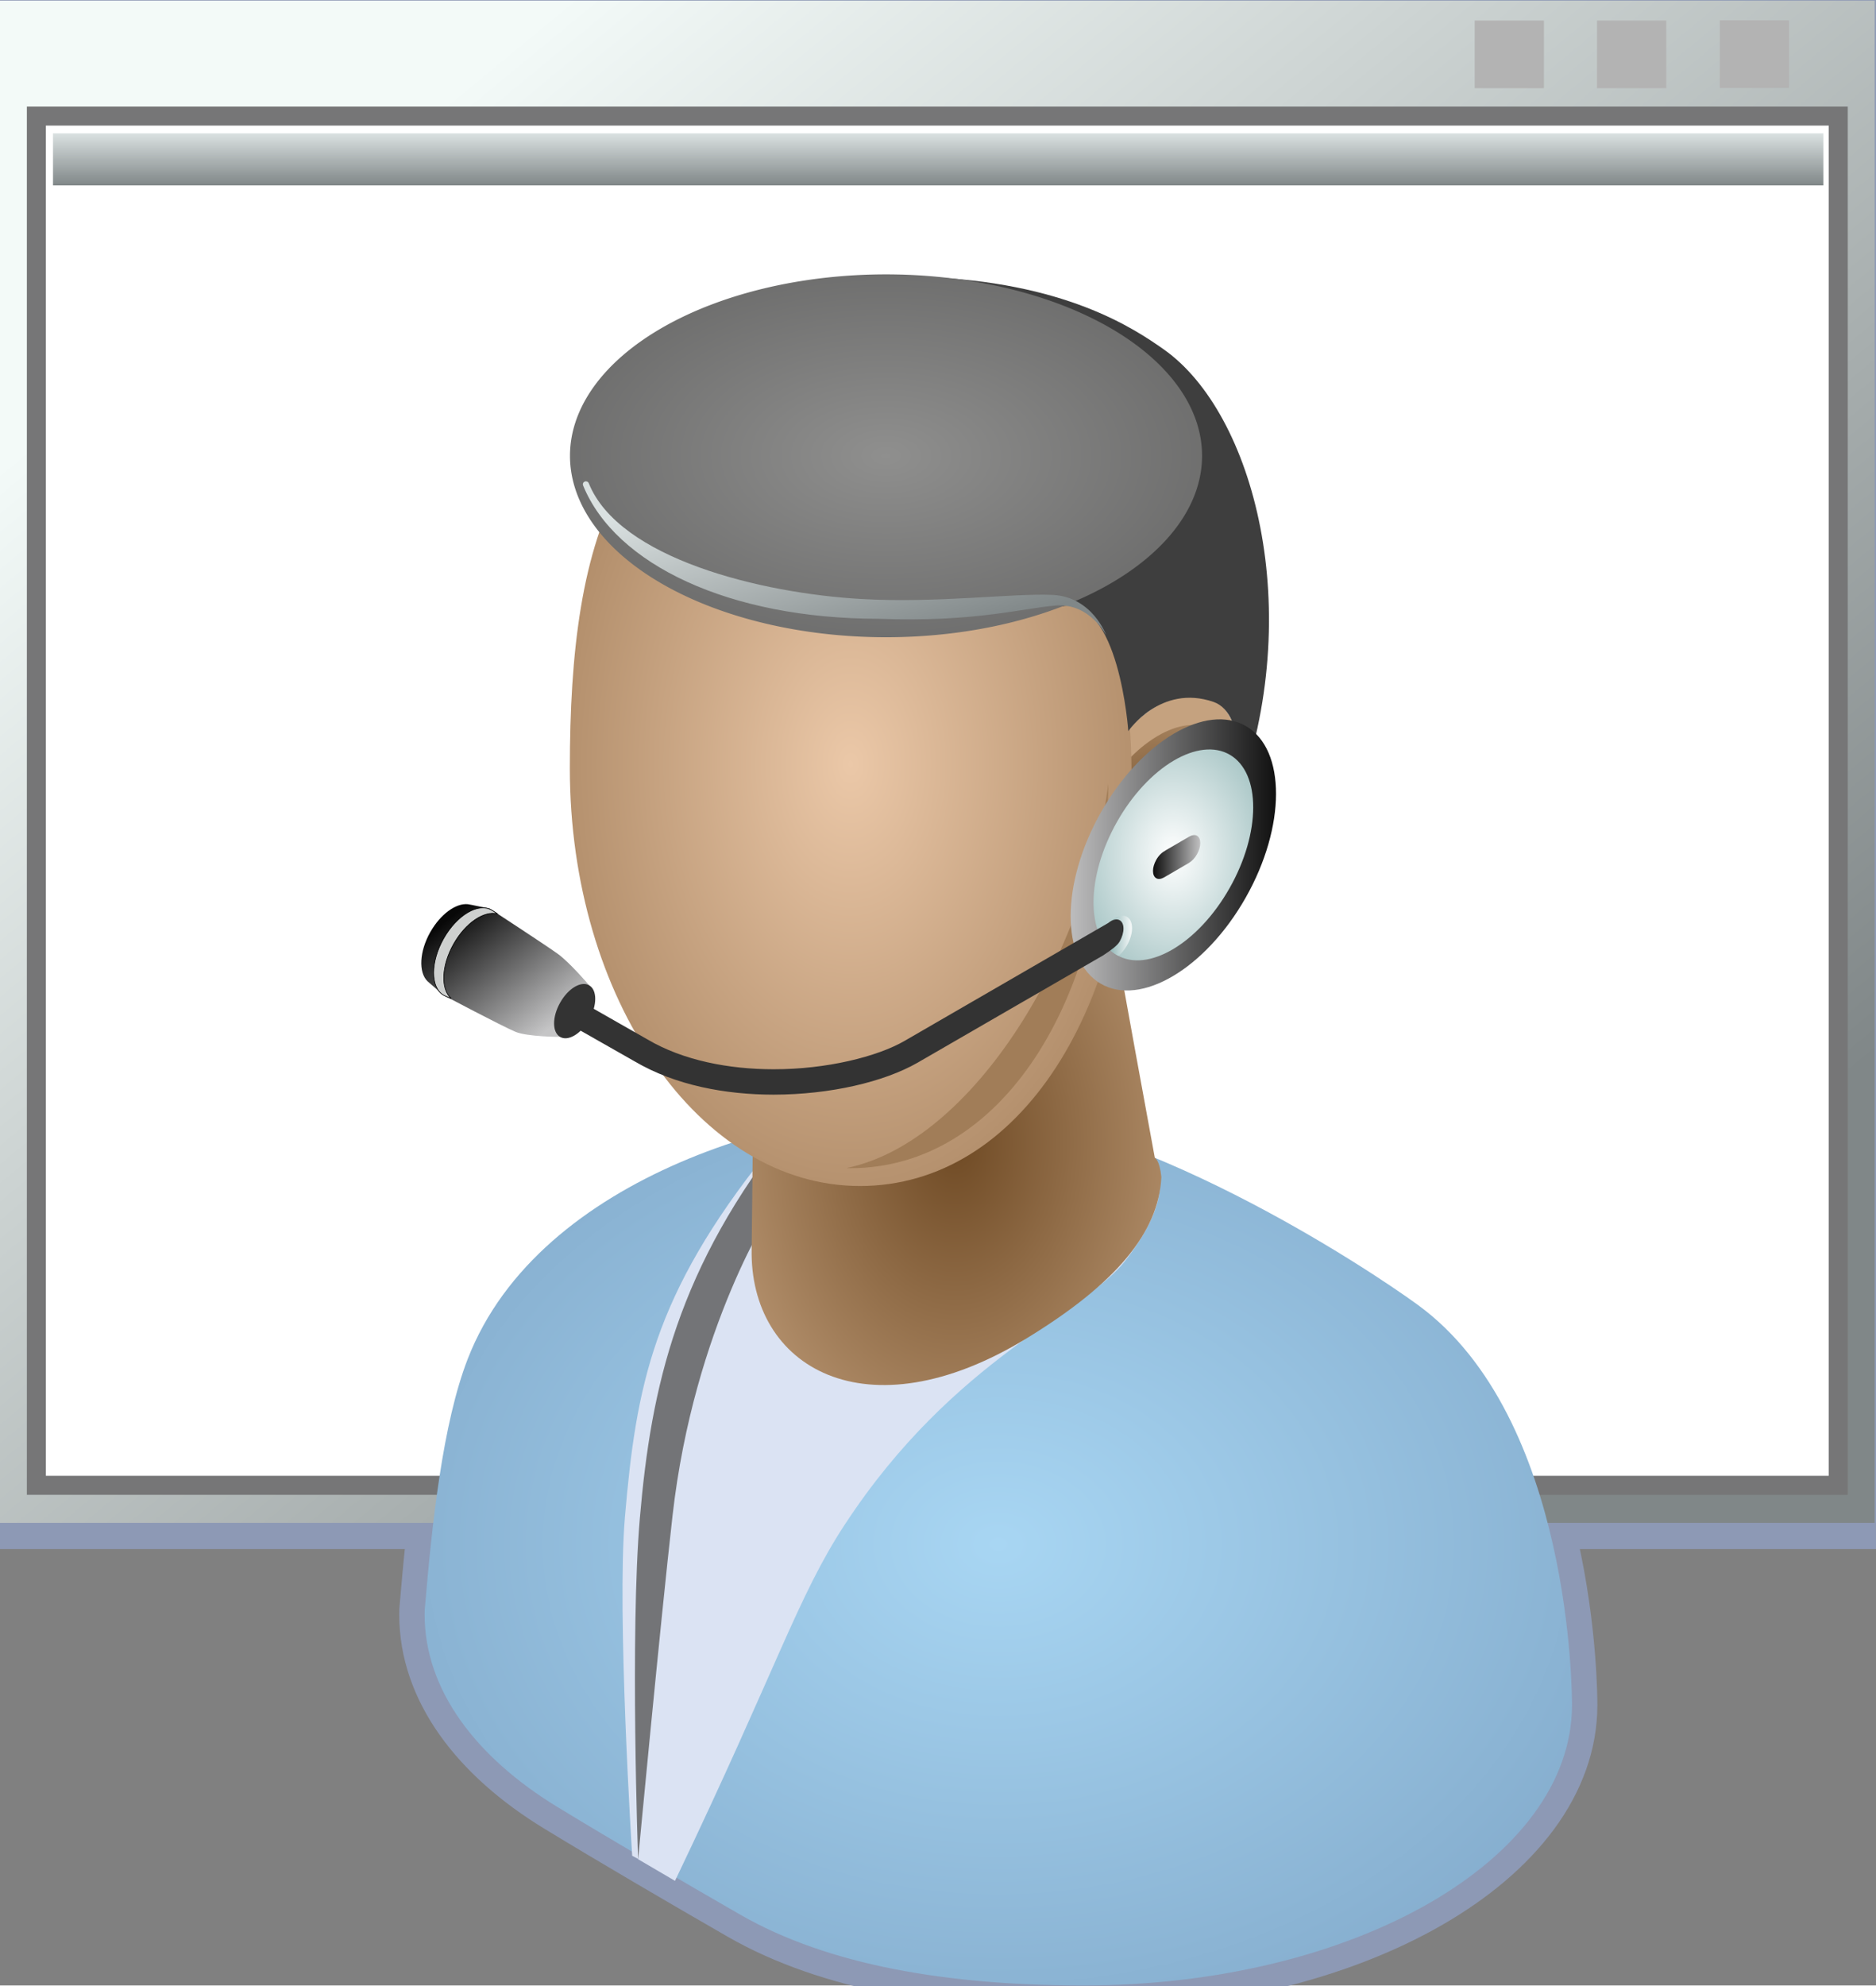 <svg xmlns="http://www.w3.org/2000/svg" xmlns:xlink="http://www.w3.org/1999/xlink" version="1.1" width="0.77" height="0.815" viewBox="0 0 55.465 58.67">
  <rect x="0" y="0" width="55.465" height="58.67" fill="#808080" stroke="none"/>
  <title><![CDATA[Conference Attendant Application]]></title>
  <g transform=" scale(1) ">
    <path xmlns="http://www.w3.org/2000/svg" d="  M0.039,45.02 L55.465,45.02 L55.465,0.024 L0.039,0.024 L0.039,45.02 Z" style="stroke-width: 1.5; stroke: #8d99b5; stroke-dasharray: none; stroke-linecap: butt; stroke-linejoin: miter; fill: none; "/>
    <path xmlns="http://www.w3.org/2000/svg" d="  M12.556,47.572 C12.556,47.618 12.554,47.668 12.554,47.713 C12.554,49.914 14.049,51.913 16.486,53.397 C18.117,54.39 20.219,55.619 21.886,56.577 C24.499,58.08 28.044,58.669 32.035,58.669 C40.01,58.669 46.477,54.959 46.477,50.38 C46.477,50.138 46.483,41.884 41.923,38.555 C40.96,37.852 37.73,35.69 34.143,34.205 C33.94,33.132 33.518,30.838 33.236,29.254 C34.385,29.31 35.855,28.237 36.831,26.512 C37.911,24.603 38.011,22.561 37.135,21.682 C38.257,16.751 36.772,11.974 34.408,10.31 C33.611,9.75 31.826,8.546 28.33,8.234 C27.644,8.142 26.93,8.092 26.196,8.092 C21.036,8.092 16.852,10.493 16.852,13.455 C16.852,14.261 17.165,15.026 17.721,15.713 C17.053,17.671 16.848,20.056 16.848,22.693 C16.848,25.659 17.578,28.376 18.788,30.505 L17.554,29.801 C17.642,29.491 17.598,29.212 17.42,29.108 C17.42,29.108 16.853,28.44 16.492,28.178 C16.142,27.924 14.479,26.84 14.479,26.84 C14.479,26.84 13.893,26.716 13.827,26.709 C13.477,26.676 13.023,27.002 12.722,27.532 C12.395,28.109 12.37,28.723 12.637,28.985 L12.98,29.283 C13.017,29.329 13.06,29.367 13.111,29.396 C13.111,29.396 14.841,30.314 15.241,30.481 C15.597,30.629 16.558,30.631 16.558,30.631 C16.722,30.727 16.956,30.645 17.165,30.447 C17.721,30.763 18.767,31.357 18.767,31.357 C19.037,31.515 19.321,31.648 19.613,31.764 C20.213,32.56 20.888,33.237 21.628,33.763 C18.274,34.877 15.081,36.929 13.83,40.146 C13.088,42.054 12.769,45.023 12.556,47.572 Z" style="stroke-width: 1.5; stroke: #8d99b5; stroke-dasharray: none; stroke-linecap: butt; stroke-linejoin: miter; fill: none; "/>
    <defs xmlns="http://www.w3.org/2000/svg" xmlns:xlink="http://www.w3.org/1999/xlink">
      <linearGradient id="grad917">
        <stop offset="0%" stop-color="#808788" stop-opacity="1"/>
        <stop offset="100%" stop-color="#f3faf8" stop-opacity="1"/>
      </linearGradient>
      <linearGradient xlink:href="#grad917" id="grad918" x1="0" y1="0" x2="0" y2="1" gradientTransform="rotate(135 .5 .5)" gradientUnits="objectBoundingBox">
  </linearGradient>
    </defs>
    <path xmlns="http://www.w3.org/2000/svg" d="  M0,44.996 L55.426,44.996 L55.426,0 L0,0 L0,44.996 Z" style="fill-rule: evenodd; fill: url(#grad918); "/>
    <g xmlns="http://www.w3.org/2000/svg" id="Layer1065">
      <path d="  M1.075,43.886 L54.349,43.886 L54.349,3.413 L1.075,3.413 L1.075,43.886 Z" style="stroke-width: 0.562; stroke-linecap: butt; stroke-linejoin: miter; fill-rule: evenodd; fill: #ffffff; "/>
      <path d="  M1.075,43.886 L54.349,43.886 L54.349,3.413 L1.075,3.413 L1.075,43.886 Z" style="stroke-width: 0.562; stroke: #767677; stroke-dasharray: none; stroke-linecap: butt; stroke-linejoin: miter; fill: none; "/>
    </g>
    <path xmlns="http://www.w3.org/2000/svg" d="  M47.217,2.589 L49.264,2.589 L49.264,0.589 L47.217,0.589 L47.217,2.589 Z" style="fill-rule: evenodd; fill: #b3b3b3; "/>
    <path xmlns="http://www.w3.org/2000/svg" d="  M43.6,2.589 L45.647,2.589 L45.647,0.589 L43.6,0.589 L43.6,2.589 Z" style="fill-rule: evenodd; fill: #b3b3b3; "/>
    <path xmlns="http://www.w3.org/2000/svg" d="  M50.847,2.582 L52.894,2.582 L52.894,0.582 L50.847,0.582 L50.847,2.582 Z" style="fill-rule: evenodd; fill: #b3b3b3; "/>
    <defs xmlns="http://www.w3.org/2000/svg" xmlns:xlink="http://www.w3.org/1999/xlink">
      <linearGradient id="grad919">
        <stop offset="0%" stop-color="#808788" stop-opacity="1"/>
        <stop offset="100%" stop-color="#dae1e1" stop-opacity="1"/>
      </linearGradient>
      <linearGradient xlink:href="#grad919" id="grad920" x1="0" y1="0" x2="0" y2="1" gradientTransform="rotate(180 .5 .5)" gradientUnits="objectBoundingBox">
  </linearGradient>
    </defs>
    <path xmlns="http://www.w3.org/2000/svg" d="  M1.567,5.461 L53.908,5.461 L53.908,3.923 L1.567,3.923 L1.567,5.461 Z" style="fill-rule: evenodd; fill: url(#grad920); "/>
    <defs xmlns="http://www.w3.org/2000/svg">
      <radialGradient id="grad921" cx="50%" cy="50%" r="100%">
        <stop offset="0%" stop-color="#a8d6f3" stop-opacity="1"/>
        <stop offset="100%" stop-color="#6d91b4" stop-opacity="1"/>
      </radialGradient>
    </defs>
    <path xmlns="http://www.w3.org/2000/svg" d="  M46.477,50.38 C46.477,50.138 46.483,41.885 41.923,38.556 C40.433,37.468 33.516,32.885 28.249,32.725 C23.644,32.585 15.95,34.697 13.83,40.147 C13.088,42.055 12.77,45.023 12.557,47.572 C12.556,47.619 12.555,47.669 12.555,47.714 C12.555,49.915 14.05,51.914 16.486,53.398 C18.118,54.391 20.22,55.62 21.887,56.578 C24.5,58.081 28.045,58.67 32.036,58.67 C40.011,58.669 46.477,54.959 46.477,50.38 Z" style="fill-rule: evenodd; fill: url(#grad921); "/>
    <path xmlns="http://www.w3.org/2000/svg" d="  M19.957,55.578 C22.989,49.241 23.582,47.175 24.973,45.052 C28.216,40.101 32.072,38.787 33.266,37.252 C34.978,35.05 34.359,33.882 32.849,33.306 C31.514,32.797 29.395,32.509 27.121,32.964 C24.655,33.458 21.28,35.959 20.326,38.294 C19.498,40.326 18.805,54.139 18.698,52.984 C18.865,54.791 18.865,54.938 18.865,54.938 L19.957,55.578 Z" style="fill-rule: evenodd; fill: #dbe3f3; "/>
    <path xmlns="http://www.w3.org/2000/svg" d="  M22.421,35.629 C22.421,35.629 20.419,36.896 19.396,44.92 C18.985,48.137 18.862,54.927 18.862,54.927 L18.691,54.836 C18.691,54.836 18.233,47.664 18.476,44.829 C18.808,40.945 19.31,38.271 22.665,34.071 L22.421,35.629 Z" style="fill-rule: evenodd; fill: #dbe3f3; "/>
    <path xmlns="http://www.w3.org/2000/svg" d="  M22.863,35.651 C22.863,35.651 20.519,39.184 19.884,44.782 C19.519,48.005 18.866,54.938 18.866,54.938 C18.866,54.938 18.624,48.291 18.918,44.851 C19.252,40.967 20.02,37.461 23.375,33.261 L22.863,35.651 Z" style="fill-rule: evenodd; fill: #737477; "/>
    <defs xmlns="http://www.w3.org/2000/svg">
      <radialGradient id="grad922" cx="50%" cy="50%" r="100%">
        <stop offset="0%" stop-color="#6f4a24" stop-opacity="1"/>
        <stop offset="100%" stop-color="#e4c2a0" stop-opacity="1"/>
      </radialGradient>
    </defs>
    <path xmlns="http://www.w3.org/2000/svg" d="  M34.336,34.772 C34.285,34.263 34.143,34.206 34.143,34.206 C34.143,34.206 32.983,27.907 32.952,27.606 C32.755,25.678 31.249,25.055 28.067,25.055 C24.884,25.055 22.302,26.536 22.302,28.363 C22.302,28.726 22.237,36.274 22.223,36.884 C22.145,40.391 25.601,42.45 30.365,39.534 C32.977,37.937 34.262,36.418 34.336,34.772 Z" style="fill-rule: evenodd; fill: url(#grad922); "/>
    <path xmlns="http://www.w3.org/2000/svg" d="  M35.893,20.666 C34.969,20.121 33.465,21.011 32.535,22.653 C31.607,24.296 31.601,26.069 32.525,26.612 C33.449,27.156 34.952,26.267 35.882,24.625 C36.812,22.982 36.817,21.21 35.893,20.666 Z" style="fill-rule: evenodd; fill: #c5a27f; "/>
    <defs xmlns="http://www.w3.org/2000/svg">
      <radialGradient id="grad923" cx="50%" cy="50%" r="100%">
        <stop offset="0%" stop-color="#6f4a24" stop-opacity="1"/>
        <stop offset="100%" stop-color="#e4c2a0" stop-opacity="1"/>
      </radialGradient>
    </defs>
    <path xmlns="http://www.w3.org/2000/svg" d="  M35.893,21.569 C34.969,21.024 33.465,21.914 32.535,23.557 C31.607,25.198 31.601,26.971 32.525,27.515 C33.449,28.059 34.952,27.169 35.882,25.528 C36.812,23.884 36.817,22.112 35.893,21.569 Z" style="fill-rule: evenodd; fill: url(#grad923); "/>
    <defs xmlns="http://www.w3.org/2000/svg">
      <radialGradient id="grad924" cx="50%" cy="50%" r="100%">
        <stop offset="0%" stop-color="#ebc8a8" stop-opacity="1"/>
        <stop offset="100%" stop-color="#805b35" stop-opacity="1"/>
      </radialGradient>
    </defs>
    <path xmlns="http://www.w3.org/2000/svg" d="  M33.455,22.933 C33.455,29.751 30.157,35.039 25.423,35.039 C20.686,35.039 16.848,29.512 16.848,22.694 C16.848,15.874 18.212,10.72 25.423,10.347 C30.151,10.101 33.455,16.113 33.455,22.933 Z" style="fill-rule: evenodd; fill: url(#grad924); "/>
    <path xmlns="http://www.w3.org/2000/svg" d="  M25.03,34.508 C25.067,34.508 25.102,34.512 25.139,34.512 C29.605,34.512 32.723,29.558 32.767,23.147 C32.149,28.123 28.797,33.726 25.03,34.508 Z" style="fill-rule: evenodd; fill: #a17d58; "/>
    <path xmlns="http://www.w3.org/2000/svg" d="  M35.877,20.729 C36.899,21.082 36.59,23.31 36.564,23.605 C38.631,18.046 37.078,12.19 34.408,10.31 C33.533,9.695 31.474,8.299 27.253,8.168 C31.441,10.31 32.341,17.373 31.401,17.902 C33.085,17.608 33.359,21.593 33.359,21.593 C33.359,21.593 34.314,20.192 35.877,20.729 Z" style="fill-rule: evenodd; fill: #3e3e3e; "/>
    <defs xmlns="http://www.w3.org/2000/svg">
      <radialGradient id="grad925" cx="50%" cy="50%" r="100%">
        <stop offset="0%" stop-color="#8f8f8e" stop-opacity="1"/>
        <stop offset="100%" stop-color="#505050" stop-opacity="1"/>
      </radialGradient>
    </defs>
    <path xmlns="http://www.w3.org/2000/svg" d="  M35.54,13.456 A9.344,5.363 180 1,1 26.197,8.092 A9.344,5.363 180 0,1 35.54,13.456 Z" style="fill-rule: evenodd; fill: url(#grad925); "/>
    <defs xmlns="http://www.w3.org/2000/svg" xmlns:xlink="http://www.w3.org/1999/xlink">
      <linearGradient id="grad926">
        <stop offset="0%" stop-color="#808788" stop-opacity="1"/>
        <stop offset="100%" stop-color="#dae1e1" stop-opacity="1"/>
      </linearGradient>
      <linearGradient xlink:href="#grad926" id="grad927" x1="0" y1="0" x2="0" y2="1" gradientTransform="rotate(135 .5 .5)" gradientUnits="objectBoundingBox">
  </linearGradient>
    </defs>
    <path xmlns="http://www.w3.org/2000/svg" d="  M32.708,18.764 C32.704,18.764 32.224,17.806 31.224,17.881 C30.226,17.958 28.816,18.383 25.965,18.272 C21.578,18.269 18.194,16.676 17.24,14.332 C17.221,14.285 17.243,14.233 17.29,14.216 C17.335,14.197 17.388,14.219 17.407,14.265 C18.3,16.495 22.508,17.521 25.472,17.688 C27.737,17.816 29.951,17.512 31.125,17.567 C32.302,17.624 32.708,18.764 32.708,18.764 Z" style="fill-rule: evenodd; fill: url(#grad927); "/>
    <defs xmlns="http://www.w3.org/2000/svg" xmlns:xlink="http://www.w3.org/1999/xlink">
      <linearGradient id="grad928">
        <stop offset="0%" stop-color="#080808" stop-opacity="1"/>
        <stop offset="100%" stop-color="#c5c5c6" stop-opacity="1"/>
      </linearGradient>
      <linearGradient xlink:href="#grad928" id="grad929" x1="0" y1="0" x2="0" y2="1" gradientTransform="rotate(315 .5 .5)" gradientUnits="objectBoundingBox">
  </linearGradient>
    </defs>
    <path xmlns="http://www.w3.org/2000/svg" d="  M16.493,28.178 C16.142,27.924 14.48,26.84 14.48,26.84 C14.48,26.84 13.894,26.716 13.828,26.709 C13.477,26.676 13.024,27.002 12.723,27.532 C12.396,28.109 12.371,28.723 12.638,28.985 L13.111,29.397 C13.111,29.397 14.842,30.315 15.242,30.482 C15.598,30.63 16.559,30.631 16.559,30.631 L17.421,29.108 C17.421,29.108 16.855,28.441 16.493,28.178 Z" style="fill-rule: evenodd; fill: url(#grad929); "/>
    <g xmlns="http://www.w3.org/2000/svg" id="Layer1066">
      <path d="  M13.415,27.881 C13.77,27.254 14.322,26.892 14.713,26.996 C14.69,26.976 14.562,26.899 14.536,26.883 C14.145,26.653 13.509,27.029 13.116,27.723 C12.723,28.418 12.721,29.167 13.111,29.396 C13.149,29.419 13.299,29.483 13.34,29.494 C13.025,29.216 13.049,28.528 13.415,27.881 Z" style="stroke-width: 0.02; stroke-linecap: butt; stroke-linejoin: miter; fill-rule: evenodd; fill: #ced0cf; "/>
      <path d="  M13.415,27.881 C13.77,27.254 14.322,26.892 14.713,26.996 C14.69,26.976 14.562,26.899 14.536,26.883 C14.145,26.653 13.509,27.029 13.116,27.723 C12.723,28.418 12.721,29.167 13.111,29.396 C13.149,29.419 13.299,29.483 13.34,29.494 C13.025,29.216 13.049,28.528 13.415,27.881 Z" style="stroke-width: 0.02; stroke: #010101; stroke-dasharray: none; stroke-linecap: butt; stroke-linejoin: miter; fill: none; "/>
    </g>
    <path xmlns="http://www.w3.org/2000/svg" d="  M17.421,29.108 C17.184,28.968 16.799,29.196 16.562,29.617 C16.323,30.038 16.322,30.492 16.558,30.631 C16.795,30.771 17.179,30.544 17.418,30.122 C17.657,29.701 17.659,29.248 17.421,29.108 Z" style="fill-rule: evenodd; fill: #333333; "/>
    <defs xmlns="http://www.w3.org/2000/svg" xmlns:xlink="http://www.w3.org/1999/xlink">
      <linearGradient id="grad930">
        <stop offset="0%" stop-color="#080808" stop-opacity="1"/>
        <stop offset="100%" stop-color="#c5c5c6" stop-opacity="1"/>
      </linearGradient>
      <linearGradient xlink:href="#grad930" id="grad931" x1="0" y1="0" x2="0" y2="1" gradientTransform="rotate(90 .5 .5)" gradientUnits="objectBoundingBox">
  </linearGradient>
    </defs>
    <path xmlns="http://www.w3.org/2000/svg" d="  M36.844,21.449 C35.662,20.753 33.739,21.892 32.55,23.992 C31.361,26.093 31.356,28.359 32.538,29.055 C33.72,29.752 35.642,28.613 36.831,26.512 C38.02,24.413 38.025,22.145 36.844,21.449 Z" style="fill-rule: evenodd; fill: url(#grad931); "/>
    <defs xmlns="http://www.w3.org/2000/svg">
      <radialGradient id="grad932" cx="50%" cy="50%" r="100%">
        <stop offset="0%" stop-color="#ffffff" stop-opacity="1"/>
        <stop offset="100%" stop-color="#669a9a" stop-opacity="1"/>
      </radialGradient>
    </defs>
    <path xmlns="http://www.w3.org/2000/svg" d="  M36.365,22.294 C35.446,21.753 33.95,22.638 33.026,24.272 C32.102,25.906 32.097,27.668 33.017,28.21 C33.936,28.752 35.43,27.866 36.354,26.232 C37.28,24.599 37.285,22.836 36.365,22.294 Z" style="fill-rule: evenodd; fill: url(#grad932); "/>
    <defs xmlns="http://www.w3.org/2000/svg">
      <linearGradient id="grad933">
        <stop offset="0%" stop-color="#080808" stop-opacity="1"/>
        <stop offset="100%" stop-color="#c5c5c6" stop-opacity="1"/>
      </linearGradient>
    </defs>
    <path xmlns="http://www.w3.org/2000/svg" d="  M35.392,24.687 C35.333,24.651 35.254,24.662 35.174,24.704 L35.174,24.703 L35.169,24.707 C35.164,24.709 35.159,24.712 35.155,24.715 L34.448,25.126 L34.448,25.131 C34.355,25.176 34.258,25.268 34.186,25.396 C34.058,25.622 34.057,25.866 34.184,25.941 C34.246,25.978 34.325,25.966 34.407,25.922 L34.407,25.923 L35.158,25.485 L35.158,25.483 C35.242,25.434 35.327,25.346 35.39,25.233 C35.519,25.006 35.519,24.761 35.392,24.687 Z" style="fill-rule: evenodd; fill: url(#grad933); "/>
    <defs xmlns="http://www.w3.org/2000/svg" xmlns:xlink="http://www.w3.org/1999/xlink">
      <linearGradient id="grad934">
        <stop offset="0%" stop-color="#ffffff" stop-opacity="1"/>
        <stop offset="100%" stop-color="#669a9a" stop-opacity="1"/>
      </linearGradient>
      <linearGradient xlink:href="#grad934" id="grad935" x1="0" y1="0" x2="0" y2="1" gradientTransform="rotate(90 .5 .5)" gradientUnits="objectBoundingBox">
  </linearGradient>
    </defs>
    <path xmlns="http://www.w3.org/2000/svg" d="  M33.322,27.084 C33.124,26.968 32.804,27.158 32.605,27.509 C32.577,27.559 32.554,27.61 32.533,27.661 C32.647,27.895 32.806,28.085 33.017,28.21 C33.033,28.22 33.053,28.226 33.071,28.235 C33.162,28.157 33.248,28.054 33.319,27.929 C33.518,27.579 33.518,27.2 33.322,27.084 Z" style="fill-rule: evenodd; fill: url(#grad935); "/>
    <path xmlns="http://www.w3.org/2000/svg" d="  M33.106,27.184 C33.014,27.13 32.887,27.166 32.768,27.263 L26.75,30.746 C25.942,31.216 24.433,31.591 22.872,31.588 C21.554,31.588 20.196,31.328 19.144,30.707 L17.204,29.601 C17.202,29.6 17.201,29.596 17.2,29.596 C17.097,29.535 16.93,29.634 16.828,29.816 C16.725,29.998 16.725,30.194 16.826,30.254 C16.832,30.259 18.767,31.357 18.767,31.357 C19.979,32.068 21.458,32.337 22.872,32.339 C24.553,32.336 26.137,31.961 27.125,31.396 L32.61,28.225 C32.855,28.064 33.036,27.931 33.105,27.809 C33.252,27.55 33.254,27.27 33.106,27.184 Z" style="fill-rule: evenodd; fill: #333333; "/>
    <!--converted by libvisio2svg-->
  </g>
</svg>
